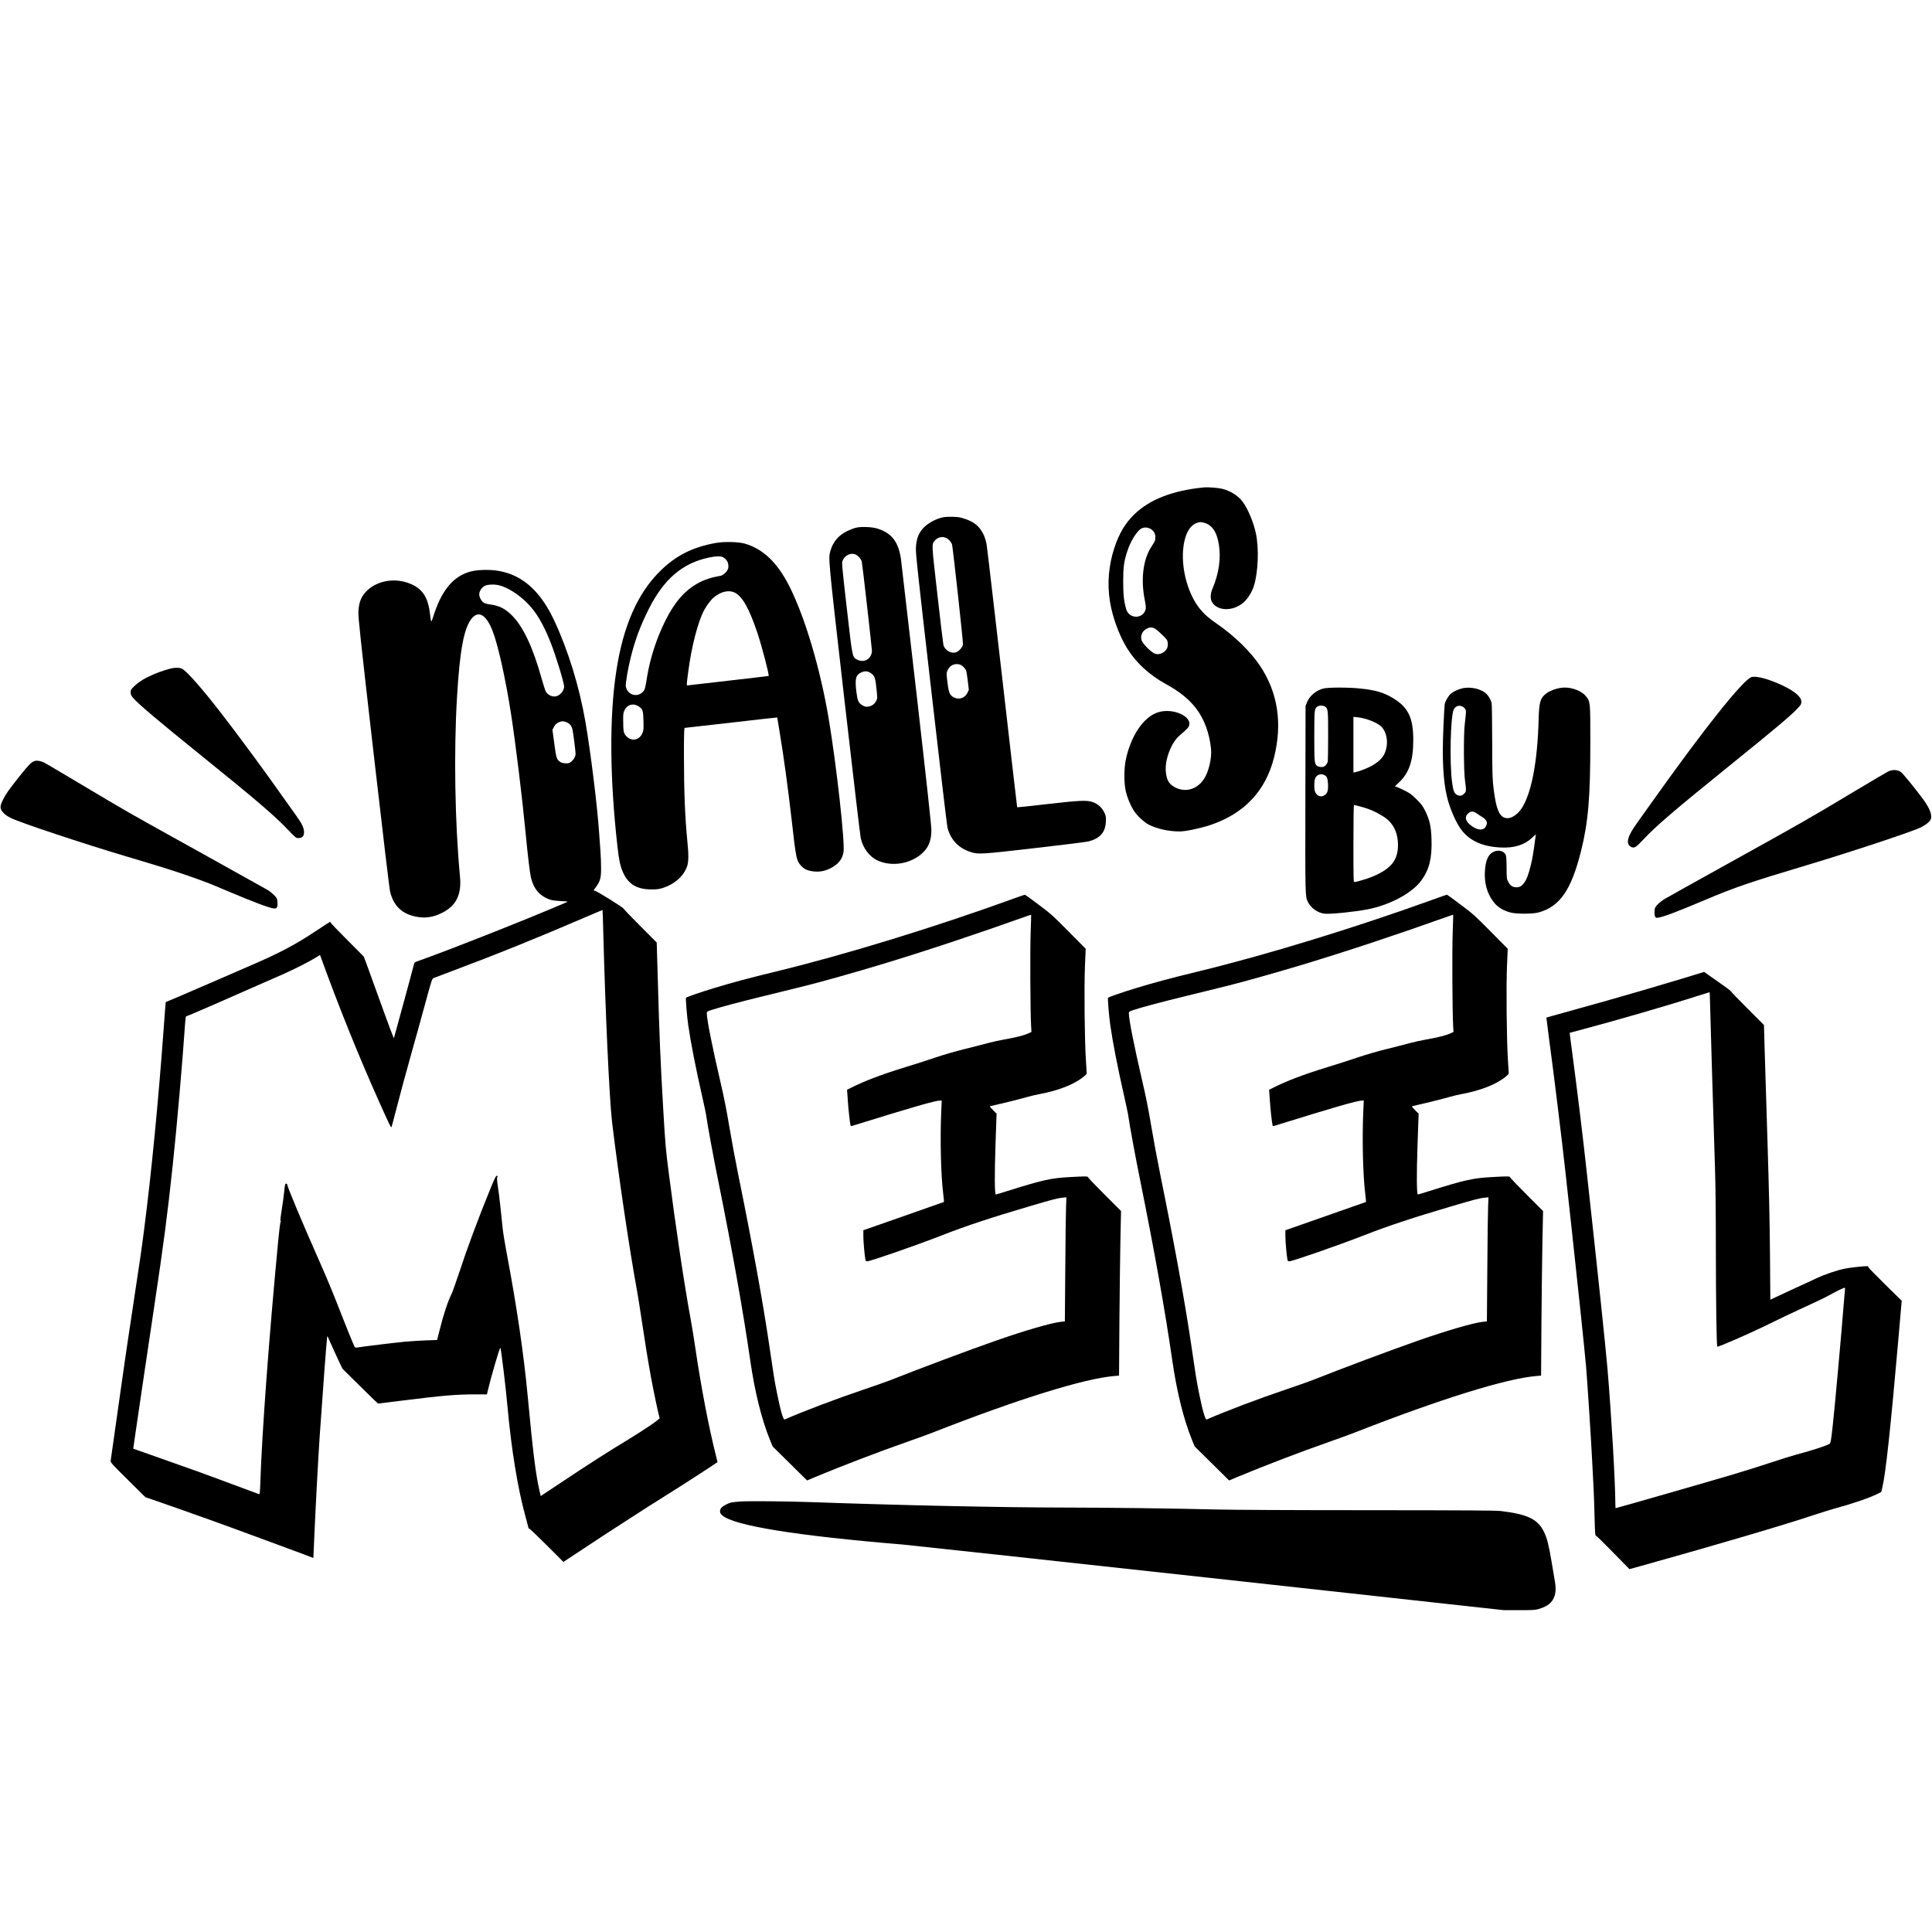 <svg version="1.0" xmlns="http://www.w3.org/2000/svg"
 width="500" height="500" viewBox="0 0 3209 2163"
 preserveAspectRatio="xMidYMid meet">
<g transform="translate(0,2163) scale(0.1,-0.1)"
fill="#000000" stroke="none">
<path d="M19995 18764 c-519 -51 -901 -200 -1157 -450 -149 -145 -249 -314
-327 -549 -97 -293 -123 -600 -75 -896 39 -247 148 -548 270 -752 154 -257
376 -465 664 -622 224 -122 386 -254 504 -411 131 -175 217 -411 241 -665 15
-149 -39 -380 -116 -496 -119 -182 -323 -235 -501 -130 -87 51 -125 125 -135
262 -14 197 93 472 229 588 117 100 148 131 158 163 52 158 -270 299 -512 224
-241 -74 -454 -386 -539 -790 -31 -148 -31 -385 -1 -519 23 -100 70 -218 124
-309 53 -91 180 -211 268 -254 139 -68 327 -108 507 -108 93 0 335 51 498 104
569 188 929 569 1068 1131 139 561 62 1067 -230 1510 -158 239 -427 502 -719
703 -135 92 -217 165 -287 253 -190 237 -303 636 -276 975 19 243 104 407 232
450 42 14 58 15 102 5 142 -32 225 -148 260 -364 38 -232 0 -487 -109 -742
-33 -78 -35 -162 -5 -214 89 -154 347 -159 522 -10 67 58 142 175 172 270 74
234 89 632 34 885 -39 183 -134 408 -220 522 -75 99 -198 177 -333 212 -73 18
-237 31 -311 24z m-870 -698 c46 -35 65 -74 65 -131 0 -52 -5 -63 -65 -155
-138 -209 -180 -541 -111 -884 15 -76 21 -130 16 -150 -38 -171 -276 -173
-325 -2 -38 136 -49 239 -49 461 0 237 13 332 70 505 55 167 161 335 234 373
49 25 119 18 165 -17z m35 -1636 c23 -6 69 -42 132 -103 88 -84 97 -96 103
-139 9 -61 -7 -109 -50 -147 -46 -40 -103 -55 -155 -41 -61 16 -214 169 -230
230 -21 78 17 156 94 191 47 21 59 22 106 9z"/>
<path d="M15650 18265 c-94 -21 -216 -84 -283 -145 -103 -94 -146 -195 -154
-360 -4 -92 26 -376 252 -2340 140 -1229 263 -2264 271 -2300 49 -203 184
-348 384 -411 130 -42 175 -39 1075 65 457 52 856 102 888 111 187 49 277 151
285 325 4 79 2 93 -23 149 -39 86 -114 154 -202 181 -101 31 -208 26 -751 -36
-271 -32 -494 -55 -497 -53 -2 3 -114 972 -249 2154 -136 1183 -252 2182 -260
2220 -21 104 -53 179 -104 248 -61 79 -135 128 -252 168 -79 27 -113 33 -205
35 -72 2 -133 -1 -175 -11z m63 -339 c41 -16 93 -76 101 -113 18 -90 187
-1631 181 -1660 -7 -38 -55 -97 -96 -119 -85 -44 -201 14 -229 114 -5 20 -51
396 -100 835 -99 868 -97 833 -42 899 46 54 119 72 185 44z m245 -2110 c35
-18 78 -64 90 -96 5 -14 17 -91 27 -172 l17 -147 -22 -46 c-49 -102 -165 -129
-257 -59 -43 32 -59 85 -78 246 -15 125 -15 140 0 175 31 73 85 112 158 113
21 0 50 -6 65 -14z"/>
<path d="M14215 18094 c-33 -8 -97 -33 -142 -54 -143 -70 -234 -175 -277 -320
-40 -135 -46 -73 228 -2470 141 -1229 263 -2268 272 -2308 36 -166 143 -310
277 -373 244 -114 572 -55 763 136 94 94 134 205 134 371 0 68 -81 812 -245
2246 -135 1178 -252 2191 -260 2250 -41 287 -154 434 -390 508 -92 29 -274 36
-360 14z m4 -448 c38 -20 88 -79 95 -113 11 -50 167 -1427 168 -1478 2 -130
-122 -211 -236 -155 -91 44 -84 8 -181 857 -82 719 -85 753 -70 790 40 95 143
141 224 99z m233 -1959 c77 -46 88 -79 109 -295 13 -133 13 -134 -10 -178 -28
-52 -76 -85 -136 -92 -35 -3 -53 1 -89 22 -68 40 -83 72 -102 226 -26 216 -10
280 80 321 55 25 103 24 148 -4z"/>
<path d="M11885 17841 c-385 -70 -662 -211 -920 -466 -378 -374 -615 -915
-729 -1665 -116 -759 -109 -1760 19 -2905 28 -245 50 -346 101 -452 89 -186
232 -267 469 -266 91 0 124 5 190 26 192 63 340 195 397 356 26 73 28 193 5
416 -39 393 -57 831 -57 1438 0 351 3 447 13 447 6 1 355 40 775 88 419 48
762 87 762 85 0 -1 18 -112 40 -245 70 -422 137 -915 200 -1463 73 -645 78
-668 157 -756 49 -54 99 -78 192 -91 101 -15 196 1 291 48 129 65 199 149 220
267 28 151 -115 1441 -246 2222 -138 819 -385 1657 -644 2180 -201 404 -442
638 -750 726 -108 30 -347 36 -485 10z m124 -236 c66 -33 100 -106 87 -180
-10 -52 -80 -121 -131 -130 -188 -32 -317 -80 -449 -169 -210 -140 -370 -355
-526 -706 -112 -251 -198 -537 -240 -790 -34 -214 -38 -228 -76 -265 -96 -96
-253 -45 -279 92 -8 45 36 308 85 498 72 284 157 511 291 780 254 507 561 771
1007 865 107 23 194 25 231 5z m189 -585 c128 -58 244 -261 380 -666 74 -219
202 -708 189 -721 -2 -2 -298 -37 -658 -78 -360 -41 -665 -76 -679 -78 -30 -3
-30 -18 1 221 54 421 163 843 267 1032 47 86 113 171 165 213 111 91 240 120
335 77z m-1588 -1894 c66 -43 74 -70 78 -242 3 -137 2 -156 -18 -201 -50 -118
-177 -143 -265 -53 -46 47 -54 83 -54 261 -1 115 1 129 24 176 47 93 146 118
235 59z"/>
<path d="M7948 17389 c-349 -29 -584 -261 -738 -728 -53 -161 -48 -163 -70 19
-35 281 -140 423 -371 501 -233 79 -497 30 -662 -121 -103 -94 -146 -195 -154
-360 -4 -92 26 -377 251 -2340 154 -1338 264 -2266 276 -2313 57 -231 195
-364 422 -411 155 -32 287 -14 435 59 240 118 332 304 303 608 -84 885 -104
2068 -49 2982 47 796 118 1164 255 1315 109 120 233 41 334 -215 91 -229 219
-806 310 -1395 76 -496 184 -1375 240 -1965 38 -396 71 -669 90 -746 47 -192
152 -309 329 -366 25 -8 102 -17 170 -20 119 -6 122 -6 90 -20 -608 -263
-1963 -799 -2475 -979 -51 -18 -52 -19 -64 -73 -7 -31 -51 -195 -98 -366 -46
-170 -117 -429 -157 -575 l-73 -265 -17 40 c-27 63 -152 403 -305 830 -44 121
-101 280 -128 354 l-50 133 -276 277 c-152 152 -276 282 -276 289 0 6 -3 12
-6 12 -3 0 -103 -65 -222 -144 -371 -247 -626 -380 -1162 -610 -173 -74 -452
-195 -620 -269 -168 -73 -399 -173 -515 -222 -115 -48 -211 -89 -212 -89 -2
-1 -16 -191 -33 -422 -88 -1212 -205 -2417 -326 -3354 -44 -344 -69 -514 -193
-1330 -55 -360 -123 -819 -151 -1020 -28 -201 -87 -612 -130 -915 -43 -302
-80 -563 -82 -580 -2 -27 24 -56 287 -316 l290 -287 175 -60 c537 -186 1188
-419 1570 -562 91 -34 287 -106 435 -160 149 -54 347 -128 440 -163 l170 -65
17 386 c22 499 63 1268 88 1637 46 668 114 1586 124 1650 2 15 7 10 20 -20 10
-22 44 -98 76 -170 32 -71 80 -177 108 -235 l51 -105 228 -226 c125 -124 258
-254 295 -289 l68 -63 412 51 c668 83 886 102 1205 102 l191 0 12 53 c60 252
200 731 211 720 12 -14 89 -646 119 -983 63 -697 169 -1349 295 -1807 30 -111
55 -205 55 -208 0 -3 6 -5 12 -5 7 0 137 -125 290 -277 l276 -276 349 230
c191 127 458 302 593 388 135 87 344 222 465 300 121 77 303 192 405 255 135
83 728 467 747 484 1 1 -11 55 -28 119 -117 463 -248 1151 -338 1767 -22 151
-56 363 -76 470 -109 594 -251 1541 -370 2471 -47 370 -54 451 -85 969 -50
851 -67 1252 -95 2260 l-17 575 -274 275 c-151 151 -274 280 -274 285 -1 18
-453 300 -481 300 -25 0 -25 0 17 58 73 99 88 150 88 312 1 77 -5 210 -11 295
-7 85 -17 227 -23 315 -30 439 -141 1336 -226 1825 -104 597 -288 1192 -523
1693 -285 607 -690 874 -1253 826z m340 -250 c138 -34 316 -144 463 -289 151
-149 271 -350 392 -655 91 -231 227 -675 227 -740 0 -67 -69 -148 -136 -161
-62 -12 -129 19 -167 77 -9 14 -41 112 -71 219 -144 516 -303 855 -488 1043
-114 116 -214 167 -361 186 -42 5 -91 17 -109 28 -39 22 -78 93 -78 142 0 51
42 115 92 140 49 24 157 29 236 10z m1128 -2278 c53 -24 80 -60 94 -124 14
-71 50 -354 50 -397 0 -46 -37 -109 -80 -138 -29 -20 -44 -23 -93 -20 -37 3
-67 11 -84 24 -59 44 -64 59 -96 302 l-31 230 25 48 c18 34 37 54 68 71 53 28
92 29 147 4z m604 -3477 c34 -1322 102 -2790 146 -3159 105 -877 287 -2106
414 -2800 16 -88 50 -299 75 -470 60 -404 104 -673 159 -977 41 -224 128 -636
142 -672 7 -17 -254 -194 -548 -373 -291 -175 -644 -401 -1055 -675 l-372
-247 -21 92 c-63 274 -108 639 -195 1567 -64 689 -184 1506 -349 2375 -30 160
-60 342 -66 405 -26 270 -62 584 -81 707 -15 99 -17 138 -9 153 9 17 8 20 -8
20 -16 0 -37 -42 -112 -227 -211 -519 -384 -985 -519 -1398 -51 -154 -105
-305 -120 -335 -57 -109 -134 -342 -196 -590 -15 -58 -31 -121 -36 -141 l-9
-36 -182 -6 c-101 -4 -257 -14 -348 -22 -159 -15 -669 -76 -778 -94 -51 -8
-53 -7 -67 20 -22 41 -166 399 -300 743 -64 164 -188 461 -277 660 -287 648
-538 1246 -538 1285 0 6 -8 11 -18 11 -16 0 -20 -16 -31 -127 -6 -69 -26 -208
-42 -307 -20 -122 -26 -182 -19 -184 8 -3 8 -8 0 -17 -6 -7 -24 -152 -40 -321
-154 -1620 -268 -3169 -296 -4002 -6 -179 -9 -203 -23 -199 -9 2 -203 74 -431
160 -435 163 -775 285 -1299 469 -172 60 -323 113 -336 118 l-22 8 29 204 c44
304 214 1455 327 2208 146 971 214 1487 300 2300 69 644 160 1685 207 2373 4
53 11 97 16 97 19 0 609 257 1628 707 168 75 417 201 515 262 l80 49 19 -51
c303 -835 632 -1648 959 -2377 173 -387 200 -441 207 -433 4 4 26 82 49 173
82 319 211 798 294 1090 46 162 140 499 208 749 122 448 124 454 154 467 17 7
174 67 350 133 671 250 1391 541 2141 865 170 73 310 132 312 130 2 -1 7 -163
12 -360z"/>
<path d="M2870 15763 c-63 -10 -206 -56 -305 -98 -149 -62 -258 -128 -332
-200 -58 -56 -63 -64 -63 -104 0 -36 7 -52 36 -87 80 -98 390 -361 1174 -994
871 -703 1181 -968 1405 -1204 128 -133 132 -136 173 -136 60 0 92 33 92 93 0
81 -34 148 -164 327 -34 47 -122 171 -196 275 -299 426 -747 1032 -1042 1412
-293 377 -535 652 -618 702 -34 20 -92 25 -160 14z"/>
<path d="M29090 15613 c-144 -53 -778 -848 -1614 -2023 -119 -168 -249 -350
-289 -405 -158 -218 -189 -342 -96 -391 54 -27 78 -13 205 122 219 234 511
483 1514 1294 698 564 952 778 1058 895 46 50 52 62 52 99 0 81 -106 172 -314
271 -219 105 -443 165 -516 138z"/>
<path d="M21981 15424 c-124 -33 -229 -122 -272 -229 l-24 -60 -3 -1545 c-3
-1615 -3 -1615 40 -1707 49 -104 163 -186 278 -199 96 -11 497 30 715 72 379
74 748 274 899 488 128 180 173 365 163 678 -6 208 -31 319 -104 468 -40 81
-61 109 -142 191 -83 82 -110 103 -196 146 -55 27 -115 55 -133 61 l-33 11 70
67 c165 155 234 359 235 694 2 379 -84 555 -346 710 -147 88 -293 130 -536
154 -197 21 -536 20 -611 0z m28 -300 c49 -35 51 -54 51 -482 0 -220 -3 -414
-6 -431 -4 -17 -19 -45 -34 -61 -23 -24 -36 -30 -72 -30 -24 0 -54 7 -67 16
-49 35 -51 53 -51 494 0 441 2 459 51 494 30 21 98 21 128 0z m693 -210 c100
-32 185 -74 231 -113 80 -71 119 -205 99 -339 -23 -145 -89 -231 -246 -321
-72 -41 -201 -91 -273 -106 l-33 -7 0 463 0 462 70 -7 c38 -3 106 -18 152 -32z
m-708 -926 c45 -20 60 -55 64 -153 5 -108 -10 -154 -60 -185 -59 -37 -125 -12
-154 57 -20 46 -18 186 2 229 27 56 91 79 148 52z m597 -523 c149 -39 257 -86
385 -166 162 -102 244 -262 244 -474 0 -251 -112 -392 -412 -521 -83 -36 -276
-94 -310 -94 -17 0 -18 27 -18 640 0 368 4 640 9 640 5 0 51 -11 102 -25z"/>
<path d="M24285 15426 c-68 -17 -139 -50 -184 -85 -39 -31 -94 -124 -105 -176
-3 -16 -13 -186 -21 -377 -24 -535 -5 -895 60 -1165 47 -197 151 -433 241
-550 140 -182 353 -276 654 -290 223 -10 389 42 518 162 l63 58 -6 -39 c-36
-275 -52 -369 -80 -479 -40 -160 -67 -230 -106 -284 -44 -61 -84 -83 -142 -78
-61 5 -95 30 -127 93 -24 46 -25 57 -26 230 0 124 -5 191 -13 213 -31 74 -140
95 -223 42 -68 -43 -105 -123 -120 -262 -20 -188 11 -352 93 -491 78 -133 170
-202 329 -245 92 -25 367 -25 460 0 358 97 546 368 710 1018 119 477 155 885
155 1809 0 682 1 673 -75 768 -62 80 -216 142 -350 142 -103 0 -240 -45 -312
-102 -96 -75 -114 -142 -122 -438 -19 -681 -114 -1192 -271 -1450 -64 -105
-165 -179 -243 -180 -111 -1 -173 99 -212 342 -41 260 -44 317 -45 933 -1 330
-5 616 -9 635 -12 51 -44 110 -80 148 -82 88 -270 133 -411 98z m39 -327 c32
-36 32 -36 5 -269 -20 -170 -18 -776 4 -932 23 -172 23 -184 -12 -218 -38 -39
-71 -46 -116 -25 -51 25 -66 62 -87 215 -43 326 -26 1088 28 1205 33 72 124
84 178 24z m207 -1751 c24 -18 64 -44 89 -58 24 -14 53 -40 63 -58 17 -29 18
-39 8 -72 -32 -108 -155 -103 -285 11 -72 64 -78 131 -14 184 42 35 84 33 139
-7z"/>
<path d="M575 14220 c-51 -16 -102 -67 -243 -244 -185 -232 -238 -307 -283
-400 -55 -113 -54 -151 7 -216 30 -33 72 -62 127 -88 165 -81 1200 -424 1912
-636 545 -162 783 -236 1020 -319 279 -97 353 -125 644 -249 481 -203 735
-298 801 -298 19 0 33 7 40 19 15 28 12 117 -4 150 -17 33 -89 100 -144 135
-22 13 -532 298 -1133 632 -1222 677 -1187 658 -1969 1124 -311 186 -587 349
-615 362 -59 30 -118 40 -160 28z"/>
<path d="M31364 14047 c-28 -14 -280 -162 -560 -330 -787 -471 -829 -495
-2004 -1147 -608 -337 -1130 -628 -1160 -647 -66 -42 -126 -98 -146 -135 -17
-32 -18 -117 -3 -152 10 -21 16 -24 48 -19 92 14 315 98 781 295 487 206 761
300 1675 573 726 217 1774 564 1910 633 75 37 133 82 157 120 41 67 -1 187
-125 355 -126 170 -327 416 -362 443 -53 40 -140 45 -211 11z"/>
<path d="M16782 11915 c-1308 -472 -2752 -914 -3887 -1190 -476 -116 -716
-180 -1045 -280 -215 -65 -442 -144 -456 -158 -8 -8 16 -307 37 -452 42 -291
122 -703 234 -1195 29 -129 56 -255 60 -280 33 -223 123 -712 206 -1120 234
-1158 414 -2169 529 -2968 76 -529 190 -988 330 -1332 l43 -105 286 -282 286
-283 145 61 c416 174 1047 416 1528 584 147 51 332 119 412 150 1424 558 2517
898 3021 940 l76 6 6 907 c4 499 12 1114 17 1367 l10 460 -275 275 c-151 151
-275 281 -275 288 0 15 -54 15 -300 1 -315 -17 -453 -48 -1033 -230 -103 -33
-191 -59 -196 -59 -21 0 -23 329 -6 828 l18 514 -59 59 c-32 32 -56 60 -53 62
2 3 40 12 84 22 119 25 426 102 540 135 55 16 141 36 190 45 307 56 565 154
727 277 37 29 68 59 68 68 0 9 -6 113 -14 231 -21 319 -30 1216 -15 1558 l12
282 -284 287 c-266 269 -297 296 -502 449 -119 90 -220 163 -225 162 -4 0
-112 -38 -240 -84z m337 -546 c-11 -282 -6 -1302 7 -1542 l6 -107 -55 -26
c-71 -32 -209 -67 -395 -99 -81 -15 -203 -41 -272 -60 -69 -19 -244 -64 -390
-100 -146 -36 -357 -97 -470 -136 -113 -39 -344 -113 -515 -165 -393 -121
-670 -226 -898 -341 l-68 -34 5 -62 c3 -34 8 -105 11 -157 6 -100 32 -329 41
-366 6 -22 6 -22 62 -4 976 303 1348 410 1425 410 l29 0 -9 -197 c-19 -464 -5
-1042 34 -1356 8 -70 14 -129 12 -131 -2 -2 -304 -108 -671 -236 l-668 -234 0
-100 c0 -90 22 -334 35 -393 4 -16 13 -23 28 -23 53 0 818 266 1238 430 403
158 820 296 1479 490 356 105 451 130 529 137 l64 6 -6 -154 c-4 -85 -10 -548
-13 -1030 l-7 -877 -66 -7 c-155 -16 -583 -140 -1071 -310 -444 -155 -1294
-473 -1750 -655 -58 -23 -258 -94 -445 -157 -457 -154 -988 -355 -1322 -500
-24 -10 -69 147 -128 442 -43 214 -56 297 -130 805 -102 697 -283 1691 -510
2805 -47 231 -115 596 -151 810 -44 267 -91 504 -149 750 -135 580 -225 1033
-225 1132 0 32 1 32 93 62 155 50 442 126 892 236 237 58 529 130 650 160 244
60 844 229 1260 355 743 225 1547 492 2440 810 28 9 51 17 52 16 1 -1 -2 -135
-8 -297z"/>
<path d="M23792 11915 c-1308 -472 -2752 -914 -3887 -1190 -476 -116 -716
-180 -1045 -280 -215 -65 -442 -144 -456 -158 -8 -8 16 -307 37 -452 42 -291
122 -703 234 -1195 29 -129 56 -255 60 -280 33 -223 123 -712 206 -1120 234
-1158 414 -2169 529 -2968 76 -529 190 -988 330 -1332 l43 -105 286 -282 286
-283 145 61 c416 174 1047 416 1528 584 147 51 332 119 412 150 1424 558 2517
898 3021 940 l76 6 6 907 c4 499 12 1114 17 1367 l10 460 -275 275 c-151 151
-275 281 -275 288 0 15 -54 15 -300 1 -315 -17 -453 -48 -1033 -230 -103 -33
-191 -59 -196 -59 -21 0 -23 329 -6 828 l18 514 -59 59 c-32 32 -56 60 -53 62
2 3 40 12 84 22 119 25 426 102 540 135 55 16 141 36 190 45 307 56 565 154
727 277 37 29 68 59 68 68 0 9 -6 113 -14 231 -21 319 -30 1216 -15 1558 l12
282 -284 287 c-266 269 -297 296 -502 449 -119 90 -220 163 -225 162 -4 0
-112 -38 -240 -84z m337 -546 c-11 -282 -6 -1302 7 -1542 l6 -107 -55 -26
c-71 -32 -209 -67 -395 -99 -81 -15 -203 -41 -272 -60 -69 -19 -244 -64 -390
-100 -146 -36 -357 -97 -470 -136 -113 -39 -344 -113 -515 -165 -393 -121
-670 -226 -898 -341 l-68 -34 5 -62 c3 -34 8 -105 11 -157 6 -100 32 -329 41
-366 6 -22 6 -22 62 -4 976 303 1348 410 1425 410 l29 0 -9 -197 c-19 -464 -5
-1042 34 -1356 8 -70 14 -129 12 -131 -2 -2 -304 -108 -671 -236 l-668 -234 0
-100 c0 -90 22 -334 35 -393 4 -16 13 -23 28 -23 53 0 818 266 1238 430 403
158 820 296 1479 490 356 105 451 130 529 137 l64 6 -6 -154 c-4 -85 -10 -548
-13 -1030 l-7 -877 -66 -7 c-155 -16 -583 -140 -1071 -310 -444 -155 -1294
-473 -1750 -655 -58 -23 -258 -94 -445 -157 -457 -154 -988 -355 -1322 -500
-24 -10 -69 147 -128 442 -43 214 -56 297 -130 805 -102 697 -283 1691 -510
2805 -47 231 -115 596 -151 810 -44 267 -91 504 -149 750 -135 580 -225 1033
-225 1132 0 32 1 32 93 62 155 50 442 126 892 236 237 58 529 130 650 160 244
60 844 229 1260 355 743 225 1547 492 2440 810 28 9 51 17 52 16 1 -1 -2 -135
-8 -297z"/>
<path d="M28215 10689 c-90 -29 -327 -100 -915 -274 -322 -95 -823 -237 -1328
-376 -156 -43 -285 -79 -287 -81 -1 -2 20 -165 46 -363 72 -526 211 -1660 269
-2190 28 -253 75 -683 105 -955 80 -725 222 -2077 239 -2285 21 -242 82 -1188
101 -1560 8 -165 20 -383 25 -485 5 -102 12 -302 15 -445 7 -282 10 -325 27
-325 6 0 133 -124 282 -277 l271 -276 260 72 c1162 324 2342 672 2815 831 113
37 257 82 320 100 305 82 591 180 722 246 l66 33 16 68 c59 253 135 956 270
2498 l53 610 -278 273 c-154 151 -279 280 -279 288 0 8 -3 14 -7 14 -69 0
-302 -25 -377 -41 -138 -28 -340 -97 -476 -161 -63 -31 -146 -69 -185 -86 -38
-17 -185 -85 -325 -150 l-255 -119 -6 761 c-4 537 -17 1093 -42 1891 -20 622
-41 1306 -47 1520 l-11 390 -275 275 c-151 151 -274 280 -274 285 -1 6 -71 60
-158 120 -86 61 -186 131 -222 156 l-65 46 -90 -28z m185 -373 c0 -70 61
-2097 85 -2840 10 -298 15 -781 15 -1370 1 -881 11 -1601 24 -1613 12 -12 549
223 851 372 171 85 441 213 600 285 160 72 342 160 405 195 130 72 239 125
257 125 8 0 11 -10 8 -27 -2 -16 -9 -91 -15 -168 -41 -529 -155 -1795 -191
-2115 -25 -226 -33 -270 -50 -281 -49 -31 -286 -109 -547 -178 -81 -22 -268
-80 -417 -130 -148 -50 -436 -140 -640 -201 -340 -102 -1934 -560 -1949 -560
-3 0 -6 42 -6 93 0 330 -66 1465 -130 2222 -30 352 -161 1599 -341 3235 -70
643 -164 1410 -244 2009 -25 184 -44 335 -43 336 2 1 102 28 223 60 541 143
1434 402 1905 554 102 32 188 59 193 60 4 1 7 -28 7 -63z"/>
<path d="M12310 1921 c-149 -10 -179 -16 -245 -48 -76 -38 -105 -70 -105 -114
0 -30 7 -43 37 -69 194 -171 1229 -338 3003 -485 107 -9 2396 -258 5085 -552
l4890 -537 255 0 c219 -1 264 2 320 17 102 29 165 64 213 116 71 80 91 189 63
346 -9 50 -34 199 -56 332 -45 270 -74 385 -125 489 -103 211 -271 293 -715
346 -81 10 -577 13 -2180 14 -1320 0 -2252 5 -2560 12 -702 18 -1780 31 -2505
32 -1039 1 -2715 37 -4205 90 -390 14 -1027 20 -1170 11z"/>
</g>
</svg>
